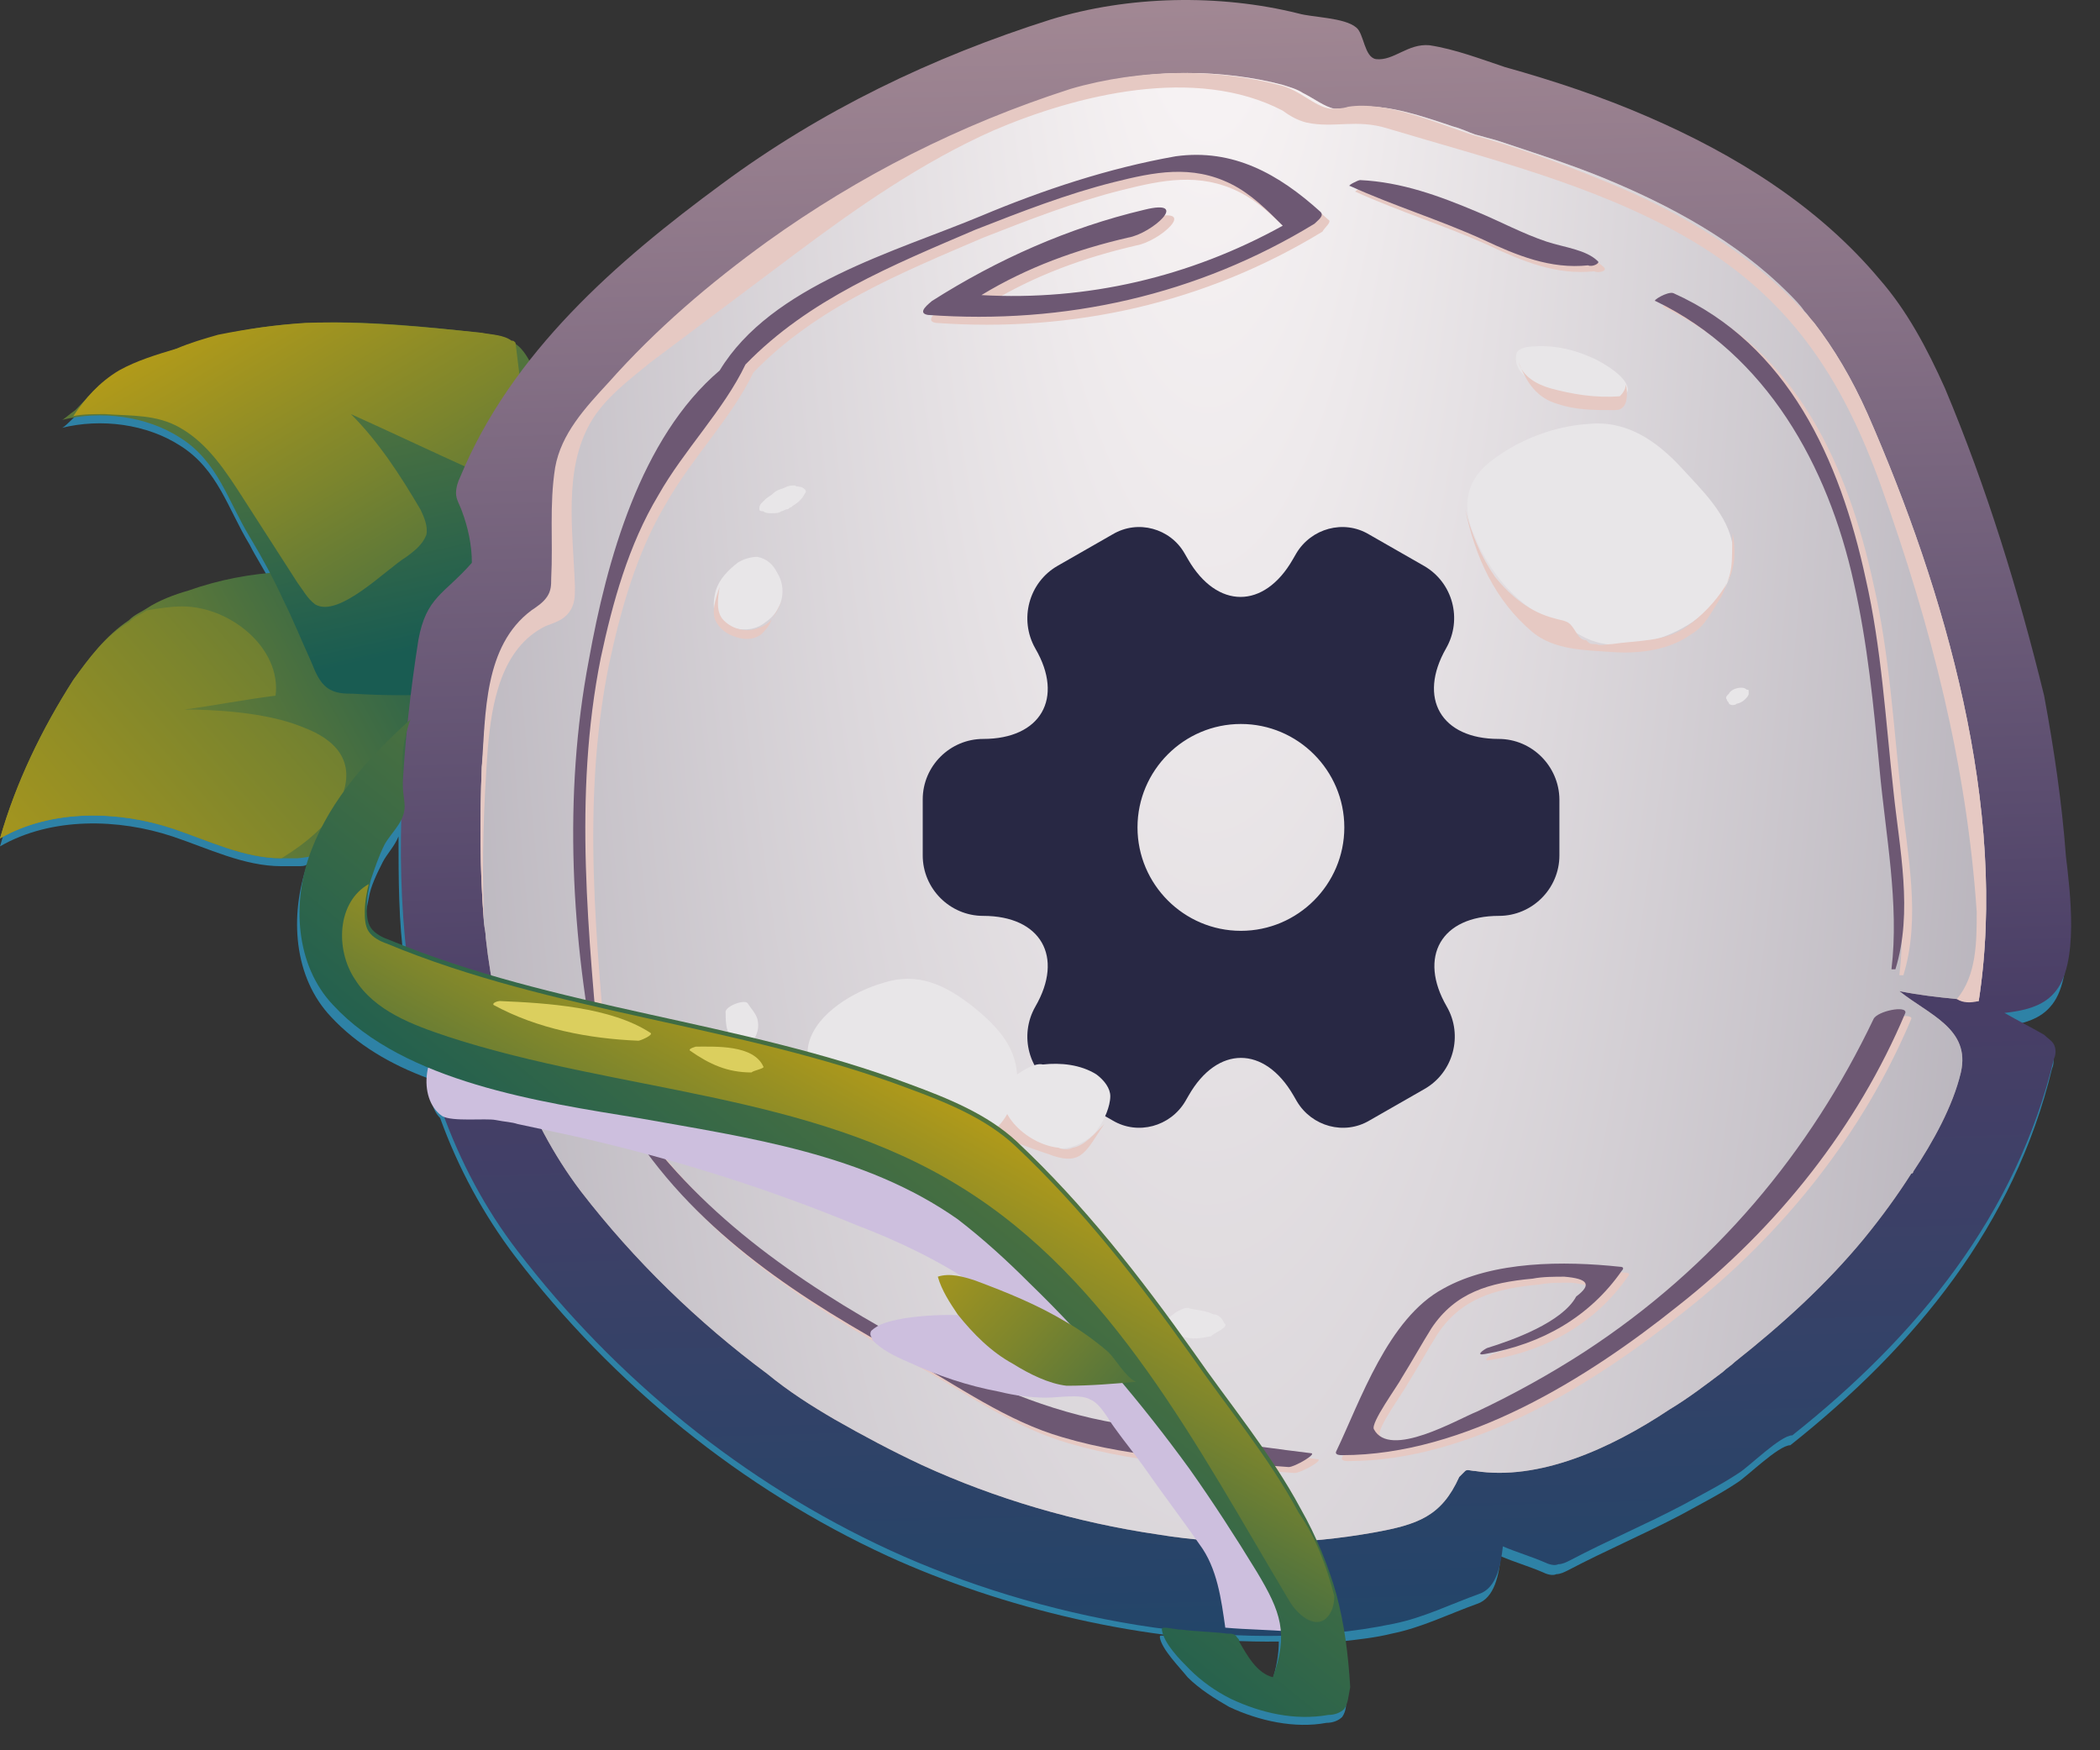 <svg width="66" height="55" viewBox="0 0 66 55" fill="none" xmlns="http://www.w3.org/2000/svg">
<rect x="0" y="0" width="66" height="55" fill="#333333" stroke="none"/>
<path d="M64.119 32.952C63.683 32.703 63.309 32.516 62.873 32.266C63.434 32.204 64.057 32.079 64.431 31.643C65.241 30.771 64.929 28.403 64.805 27.344C64.68 25.661 64.431 23.979 64.119 22.296C63.434 18.994 62.437 15.754 61.066 12.638C60.505 11.392 59.882 10.208 59.01 9.211C57.078 6.905 54.461 5.285 51.719 4.101C50.286 3.478 48.791 2.98 47.233 2.543C46.485 2.294 45.675 1.983 44.865 1.858C44.179 1.796 43.743 2.357 43.182 2.294C42.809 2.232 42.809 1.484 42.559 1.297C42.185 0.986 41.188 0.986 40.752 0.861C38.26 0.238 35.393 0.3 32.963 1.048C29.224 2.232 25.735 3.914 22.619 6.22C20.438 7.778 18.258 9.585 16.575 11.703C16.45 11.516 16.326 11.267 16.077 11.143C16.014 11.08 16.014 11.08 15.952 11.08C15.703 10.893 15.329 10.893 15.017 10.831C13.584 10.644 12.151 10.519 10.718 10.519C10.655 10.519 10.593 10.519 10.531 10.519C10.406 10.519 10.219 10.519 10.095 10.519C9.97 10.519 9.783 10.519 9.658 10.519C9.596 10.519 9.534 10.519 9.471 10.519C9.222 10.519 9.035 10.519 8.786 10.582H8.724C8.537 10.582 8.35 10.644 8.163 10.644C8.101 10.644 8.038 10.644 7.976 10.644C7.851 10.644 7.664 10.706 7.54 10.706C7.477 10.706 7.353 10.769 7.291 10.769C7.166 10.769 7.041 10.831 6.917 10.831C6.854 10.831 6.854 10.831 6.792 10.831C6.73 10.831 6.73 10.831 6.667 10.831C6.231 10.956 5.795 11.08 5.421 11.205C4.798 11.392 4.175 11.516 3.676 11.89C3.427 12.015 3.24 12.202 3.053 12.389C2.866 12.576 2.617 12.825 2.368 13.074C2.181 13.261 1.994 13.448 1.932 13.448C3.178 13.136 4.611 13.323 5.67 14.009C6.854 14.757 7.166 16.003 7.851 17.125C8.038 17.498 8.288 17.872 8.474 18.246C7.602 18.308 6.73 18.495 5.857 18.807C5.421 18.932 4.923 19.119 4.549 19.368C4.362 19.492 4.175 19.555 3.988 19.742C3.303 20.24 2.804 20.926 2.306 21.611C1.309 23.169 0.498 24.851 0 26.596C1.62 25.661 3.739 25.724 5.421 26.284C6.543 26.658 7.664 27.219 8.848 27.219C9.035 27.219 9.16 27.219 9.347 27.219C9.471 27.219 9.596 27.219 9.658 27.157C9.098 28.777 9.222 30.709 10.406 31.955C11.216 32.827 12.275 33.45 13.459 33.886C13.459 33.949 13.522 34.073 13.522 34.136C13.522 34.51 13.584 34.883 13.833 35.133C14.394 36.691 15.204 38.186 16.201 39.495C19.255 43.483 23.305 46.785 27.916 48.904C31.468 50.524 36.017 51.645 40.191 51.583C40.191 51.957 40.129 52.393 39.942 52.954C39.444 52.829 39.07 52.269 38.883 51.832C38.883 51.77 38.821 51.708 38.821 51.708C38.758 51.645 38.634 51.583 38.509 51.583C38.011 51.521 37.574 51.521 37.076 51.459C36.889 51.459 36.702 51.396 36.515 51.396C36.453 51.396 36.453 51.396 36.453 51.459C36.515 51.832 37.076 52.393 37.325 52.705C37.699 53.079 38.197 53.39 38.634 53.639C39.568 54.076 40.69 54.325 41.687 54.138C41.874 54.138 42.061 54.076 42.185 53.951C42.31 53.764 42.31 53.577 42.31 53.39C42.31 52.767 42.248 52.144 42.123 51.583C42.684 51.521 43.245 51.459 43.743 51.334C44.678 51.147 45.55 50.711 46.423 50.399C46.983 50.212 47.108 49.465 47.17 48.904C47.606 49.091 48.043 49.215 48.479 49.402C48.603 49.465 48.791 49.527 48.915 49.465C49.04 49.465 49.164 49.402 49.289 49.34C50.473 48.717 51.657 48.218 52.841 47.595C53.402 47.284 54.025 46.972 54.586 46.598C54.897 46.411 55.894 45.414 56.268 45.414C60.194 42.299 63.309 38.498 64.493 33.575C64.555 33.45 64.555 33.263 64.493 33.139C64.368 33.076 64.244 33.014 64.119 32.952ZM11.59 29.712C11.466 29.525 11.465 29.275 11.465 29.088C11.465 28.777 11.528 28.528 11.59 28.216C11.652 27.842 11.839 27.468 12.026 27.095C12.151 26.845 12.4 26.596 12.525 26.284C12.525 27.593 12.525 28.964 12.712 30.272C12.525 30.21 12.338 30.148 12.151 30.085C11.964 30.023 11.715 29.961 11.59 29.712Z" fill="#2E82A6"/>
<path d="M2.306 21.362C1.309 22.919 0.498 24.602 0 26.347C1.62 25.412 3.739 25.474 5.421 26.035C6.543 26.409 7.664 26.97 8.848 26.97C9.035 26.97 9.16 26.97 9.347 26.97C10.157 26.907 10.905 26.534 11.59 26.16C13.21 25.163 15.578 23.418 16.45 21.673C16.575 21.362 16.7 21.05 16.575 20.739C16.139 19.181 13.21 18.495 11.902 18.184C9.908 17.81 7.851 17.872 5.92 18.558C5.483 18.682 4.985 18.869 4.611 19.119C4.424 19.243 4.237 19.305 4.05 19.492C3.303 19.991 2.804 20.676 2.306 21.362Z" fill="url(#paint0_linear_9_6725)"/>
<path d="M1.932 13.199C3.178 12.887 4.611 13.074 5.67 13.76C6.854 14.507 7.166 15.754 7.851 16.875C8.225 17.498 8.599 18.184 8.911 18.869C9.222 19.492 9.471 20.116 9.783 20.801C9.908 21.113 10.032 21.424 10.281 21.611C10.531 21.798 10.842 21.798 11.091 21.798C13.085 21.922 15.142 21.798 17.136 21.486C17.946 19.492 17.821 17.934 17.821 15.754C17.821 14.258 17.447 12.763 16.7 11.454C16.575 11.205 16.388 10.893 16.139 10.769C16.076 10.706 16.076 10.706 16.014 10.706C15.765 10.519 15.391 10.519 15.079 10.457C11.715 10.083 8.474 9.772 5.234 11.08C4.549 11.329 3.863 11.641 3.178 12.077C2.991 12.202 2.679 12.576 2.368 12.887C2.181 13.012 1.994 13.199 1.932 13.199Z" fill="url(#paint1_linear_9_6725)"/>
<path d="M2.306 13.074C2.617 13.012 2.929 13.012 3.303 13.012C4.113 13.074 4.923 13.012 5.67 13.448C6.543 13.947 7.104 14.819 7.664 15.691C8.225 16.564 8.786 17.436 9.347 18.308C9.534 18.558 9.658 18.807 9.908 18.994C10.655 19.43 12.151 17.872 12.774 17.498C13.023 17.311 13.273 17.125 13.397 16.813C13.459 16.564 13.335 16.252 13.21 16.003C12.587 14.944 11.902 13.884 11.029 13.012C12.275 13.573 13.584 14.196 14.83 14.757C15.08 14.881 15.391 15.006 15.64 14.944C16.077 14.819 16.264 14.32 16.326 13.947C16.513 12.887 16.326 11.828 16.201 10.769C16.139 10.706 16.139 10.706 16.077 10.706C15.827 10.519 15.453 10.519 15.142 10.457C13.335 10.27 11.465 10.083 9.596 10.146C8.661 10.208 7.789 10.332 6.854 10.519C6.418 10.644 5.982 10.769 5.546 10.956C4.923 11.143 4.3 11.329 3.739 11.641C3.116 12.015 2.679 12.513 2.306 13.074Z" fill="url(#paint2_linear_9_6725)"/>
<path d="M2.306 21.362C1.309 22.919 0.498 24.602 0 26.347C1.62 25.412 3.739 25.474 5.421 26.035C6.543 26.409 7.664 26.97 8.848 26.97C9.658 26.471 10.406 25.848 10.718 25.1C11.216 23.916 10.531 23.231 9.534 22.857C8.35 22.359 6.605 22.296 5.795 22.296C6.73 22.172 7.664 21.985 8.661 21.86C8.848 20.365 7.228 19.056 5.733 19.056C5.359 19.056 4.985 19.119 4.611 19.181C4.424 19.305 4.237 19.368 4.05 19.555C3.303 19.991 2.804 20.676 2.306 21.362Z" fill="url(#paint3_linear_9_6725)"/>
<path d="M61.128 12.202C60.568 10.956 59.944 9.772 59.072 8.775C57.14 6.469 54.523 4.849 51.781 3.665C50.348 3.042 48.853 2.543 47.295 2.107C46.547 1.858 45.737 1.546 44.927 1.422C44.242 1.359 43.806 1.92 43.245 1.858C42.871 1.796 42.871 1.048 42.621 0.861C42.248 0.549 41.251 0.549 40.815 0.425C38.322 -0.198 35.456 -0.136 33.026 0.612C29.287 1.796 25.797 3.478 22.682 5.784C19.379 8.214 16.076 11.08 14.456 15.006C14.394 15.13 14.332 15.317 14.332 15.504C14.332 15.691 14.456 15.878 14.519 16.065C14.706 16.564 14.83 17.125 14.83 17.685C13.958 18.682 13.397 18.745 13.148 20.116C12.151 26.471 12.151 33.949 16.264 39.308C19.317 43.296 23.367 46.598 27.978 48.717C32.589 50.835 38.758 52.082 43.806 51.022C44.74 50.835 45.612 50.399 46.485 50.088C47.046 49.901 47.17 49.153 47.233 48.592C47.669 48.779 48.105 48.904 48.541 49.091C48.666 49.153 48.853 49.215 48.977 49.153C49.102 49.153 49.227 49.091 49.351 49.028C50.535 48.405 51.719 47.907 52.903 47.284C53.464 46.972 54.087 46.66 54.648 46.287C54.959 46.1 55.956 45.103 56.33 45.103C60.256 41.987 63.371 38.186 64.555 33.263C64.618 33.139 64.618 32.952 64.555 32.827C64.493 32.703 64.368 32.64 64.244 32.516C63.808 32.266 63.434 32.079 62.998 31.83C63.559 31.768 64.182 31.643 64.555 31.207C65.365 30.335 65.054 27.967 64.929 26.907C64.805 25.225 64.555 23.543 64.244 21.86C63.434 18.558 62.437 15.317 61.128 12.202Z" fill="url(#paint4_linear_9_6725)"/>
<path d="M62.188 31.456C61.938 31.456 61.689 31.394 61.502 31.394C60.879 31.332 60.318 31.269 59.695 31.145C60.63 31.892 61.938 32.329 61.627 33.7C61.377 34.759 60.754 35.88 60.131 36.815C60.131 36.815 60.131 36.877 60.069 36.877C59.633 37.563 59.134 38.248 58.573 38.934C57.389 40.367 56.019 41.613 54.523 42.797C54.398 42.922 54.274 42.984 54.149 43.109C53.651 43.483 53.09 43.919 52.467 44.293C50.597 45.539 48.354 46.536 46.36 46.224C46.236 46.224 46.111 46.162 46.049 46.224C45.986 46.287 45.924 46.349 45.862 46.411C45.301 47.657 44.553 47.907 43.182 48.156C42.123 48.343 41.001 48.468 39.817 48.468C39.755 48.468 39.755 48.468 39.693 48.468C38.633 48.468 37.512 48.405 36.39 48.218C33.835 47.844 31.281 47.097 28.975 46.037C28.04 45.601 27.106 45.103 26.233 44.604C25.486 44.168 24.8 43.732 24.115 43.171C21.934 41.551 19.94 39.619 18.257 37.438C16.513 35.133 15.578 32.329 15.266 29.462C15.266 29.275 15.204 29.088 15.204 28.901C15.079 27.281 15.079 25.724 15.142 24.104C15.204 23.605 15.204 23.107 15.266 22.546C15.329 21.985 15.391 21.424 15.578 20.925C15.765 20.24 16.139 19.617 16.762 19.181C16.949 19.056 17.136 18.932 17.26 18.745C17.385 18.558 17.385 18.371 17.385 18.184C17.447 17 17.323 15.878 17.51 14.694C17.697 13.635 18.444 12.825 19.192 12.015C19.691 11.454 20.189 10.893 20.75 10.395C21.248 9.896 21.809 9.46 22.37 9.024C22.993 8.525 23.616 8.089 24.239 7.591C25.049 7.03 25.86 6.469 26.669 5.971C26.857 5.846 27.106 5.721 27.293 5.597C29.287 4.475 31.468 3.54 33.773 2.793C34.832 2.481 36.079 2.294 37.325 2.294C38.322 2.294 39.381 2.419 40.316 2.668C40.503 2.73 40.752 2.793 40.939 2.917C41.313 3.104 41.624 3.354 41.936 3.416C42.123 3.416 42.31 3.416 42.497 3.354C42.559 3.354 42.684 3.354 42.746 3.354C43.681 3.291 44.74 3.665 45.675 3.977C45.924 4.039 46.173 4.164 46.36 4.226C46.609 4.288 46.796 4.35 47.046 4.413C48.167 4.787 49.351 5.161 50.41 5.597C52.529 6.469 54.585 7.591 56.206 9.211C56.392 9.398 56.579 9.585 56.704 9.772C56.829 9.896 56.891 10.021 57.016 10.146C57.639 10.956 58.2 11.89 58.698 13.012C61.128 18.558 63.122 25.412 62.188 31.456Z" fill="url(#paint5_radial_9_6725)"/>
<path d="M62.188 31.456C61.938 31.456 61.689 31.394 61.502 31.394C60.879 31.332 60.318 31.269 59.695 31.145C60.63 31.892 61.938 32.329 61.627 33.7C61.377 34.759 60.754 35.88 60.131 36.815C60.131 36.815 60.131 36.877 60.069 36.877C59.633 37.563 59.134 38.248 58.573 38.934C57.389 40.367 56.019 41.613 54.523 42.797C54.398 42.922 54.274 42.984 54.149 43.109C53.651 43.483 53.09 43.919 52.467 44.293C50.597 45.539 48.354 46.536 46.36 46.224C46.236 46.224 46.111 46.162 46.049 46.224C45.986 46.287 45.924 46.349 45.862 46.411C45.301 47.657 44.553 47.907 43.182 48.156C42.123 48.343 41.001 48.468 39.817 48.468C39.755 48.468 39.755 48.468 39.693 48.468C38.633 48.468 37.512 48.405 36.39 48.218C33.835 47.844 31.281 47.097 28.975 46.037C28.04 45.601 27.106 45.103 26.233 44.604C25.486 44.168 24.8 43.732 24.115 43.171C21.934 41.551 19.94 39.619 18.257 37.438C16.513 35.133 15.578 32.329 15.266 29.462C15.266 29.275 15.204 29.088 15.204 28.901C15.079 27.281 15.079 25.724 15.142 24.104C15.204 23.605 15.204 23.107 15.266 22.546C15.329 21.985 15.391 21.424 15.578 20.925C15.765 20.24 16.139 19.617 16.762 19.181C16.949 19.056 17.136 18.932 17.26 18.745C17.385 18.558 17.385 18.371 17.385 18.184C17.447 17 17.323 15.878 17.51 14.694C17.697 13.635 18.444 12.825 19.192 12.015C19.691 11.454 20.189 10.893 20.75 10.395C21.248 9.896 21.809 9.46 22.37 9.024C22.993 8.525 23.616 8.089 24.239 7.591C25.049 7.03 25.86 6.469 26.669 5.971C26.857 5.846 27.106 5.721 27.293 5.597C29.287 4.475 31.468 3.54 33.773 2.793C34.832 2.481 36.079 2.294 37.325 2.294C38.322 2.294 39.381 2.419 40.316 2.668C40.503 2.73 40.752 2.793 40.939 2.917C41.313 3.104 41.624 3.354 41.936 3.416C42.123 3.416 42.31 3.416 42.497 3.354C42.559 3.354 42.684 3.354 42.746 3.354C43.681 3.291 44.74 3.665 45.675 3.977C45.924 4.039 46.173 4.164 46.36 4.226C46.609 4.288 46.796 4.35 47.046 4.413C48.167 4.787 49.351 5.161 50.41 5.597C52.529 6.469 54.585 7.591 56.206 9.211C56.392 9.398 56.579 9.585 56.704 9.772C56.829 9.896 56.891 10.021 57.016 10.146C57.639 10.956 58.2 11.89 58.698 13.012C61.128 18.558 63.122 25.412 62.188 31.456Z" fill="url(#paint6_radial_9_6725)"/>
<path d="M47.1 23.22C45.29 23.22 44.55 21.94 45.45 20.37C45.97 19.46 45.66 18.3 44.75 17.78L43.02 16.79C42.23 16.32 41.21 16.6 40.74 17.39L40.63 17.58C39.73 19.15 38.25 19.15 37.34 17.58L37.23 17.39C36.78 16.6 35.76 16.32 34.97 16.79L33.24 17.78C32.33 18.3 32.02 19.47 32.54 20.38C33.45 21.94 32.71 23.22 30.9 23.22C29.86 23.22 29 24.07 29 25.12V26.88C29 27.92 29.85 28.78 30.9 28.78C32.71 28.78 33.45 30.06 32.54 31.63C32.02 32.54 32.33 33.7 33.24 34.22L34.97 35.21C35.76 35.68 36.78 35.4 37.25 34.61L37.36 34.42C38.26 32.85 39.74 32.85 40.65 34.42L40.76 34.61C41.23 35.4 42.25 35.68 43.04 35.21L44.77 34.22C45.68 33.7 45.99 32.53 45.47 31.63C44.56 30.06 45.3 28.78 47.11 28.78C48.15 28.78 49.01 27.93 49.01 26.88V25.12C49 24.08 48.15 23.22 47.1 23.22ZM39 29.25C37.21 29.25 35.75 27.79 35.75 26C35.75 24.21 37.21 22.75 39 22.75C40.79 22.75 42.25 24.21 42.25 26C42.25 27.79 40.79 29.25 39 29.25Z" fill="#282844"/>
<path d="M62.188 31.456C61.938 31.519 61.689 31.519 61.502 31.394C62.125 30.646 62.125 29.587 62.125 28.652C61.814 24.041 60.692 19.679 59.134 15.317C57.888 11.828 56.206 9.273 52.903 7.404C50.037 5.784 46.734 4.974 43.618 4.039C42.621 3.727 41.936 4.039 41.064 3.852C40.814 3.79 40.565 3.665 40.316 3.478C37.574 2.045 33.835 2.98 31.218 4.101C28.975 5.098 26.919 6.531 24.925 8.027C23.429 9.149 21.934 10.27 20.438 11.392C19.753 11.953 19.005 12.513 18.569 13.261C17.697 14.757 18.008 16.688 18.07 18.433C18.07 18.745 18.07 18.994 17.884 19.243C17.697 19.492 17.447 19.555 17.136 19.679C15.765 20.365 15.453 22.047 15.329 23.543C15.204 25.225 15.142 26.97 15.204 28.652C15.204 28.715 15.204 28.839 15.204 28.901C15.079 27.281 15.079 25.724 15.142 24.104C15.266 22.421 15.204 20.302 16.7 19.181C16.887 19.056 17.073 18.932 17.198 18.745C17.323 18.558 17.323 18.371 17.323 18.184C17.385 17 17.26 15.878 17.447 14.694C17.634 13.635 18.382 12.825 19.13 12.015C20.625 10.332 22.308 8.899 24.115 7.591C26.981 5.534 30.159 3.914 33.648 2.793C34.708 2.481 35.954 2.294 37.2 2.294C38.197 2.294 39.257 2.419 40.191 2.668C40.814 2.793 41.313 3.354 41.811 3.416C41.998 3.416 42.185 3.416 42.372 3.354C43.556 3.167 45.114 3.852 46.236 4.226C47.606 4.6 48.977 5.098 50.348 5.659C52.841 6.656 55.271 8.089 57.016 10.146C57.639 10.956 58.2 11.89 58.698 13.012C61.128 18.558 63.122 25.412 62.188 31.456Z" fill="#E6C9C3"/>
<path d="M41.749 6.905C40.441 5.721 39.007 4.911 37.2 5.161C35.082 5.534 33.026 6.22 31.094 7.03C28.414 8.152 24.489 9.211 22.869 11.89C20.376 14.009 19.317 17.872 18.756 20.988C17.946 25.225 18.195 29.774 19.067 34.011H19.13C18.756 29.649 18.258 25.287 19.13 20.925C19.504 19.181 20.002 17.374 20.937 15.816C21.747 14.383 22.993 13.136 23.679 11.703C25.673 9.647 28.29 8.588 30.907 7.466C32.34 6.905 33.773 6.344 35.269 5.971C36.515 5.659 37.699 5.41 38.945 6.033C39.568 6.344 40.067 6.843 40.565 7.341C37.637 8.962 34.396 9.709 31.094 9.522C32.527 8.65 34.085 8.089 35.705 7.715C36.453 7.591 37.699 6.469 36.203 6.843C33.836 7.404 31.592 8.401 29.536 9.709C29.474 9.772 29.038 10.083 29.411 10.146C33.711 10.457 37.886 9.522 41.562 7.279C41.624 7.155 41.874 6.968 41.749 6.905Z" fill="#E6C9C3"/>
<path d="M41.375 45.85C39.319 45.601 37.325 45.29 35.331 44.916C33.088 44.542 31.156 43.669 29.162 42.61C25.797 40.803 22.619 38.747 20.314 35.631C20.251 35.569 20.002 35.694 20.064 35.756C22.183 38.996 25.423 41.052 28.726 42.859C30.284 43.732 31.841 44.853 33.586 45.352C35.892 46.037 38.384 46.1 40.69 46.287C40.877 46.287 41.687 45.85 41.375 45.85Z" fill="#E6C9C3"/>
<path d="M59.072 32.204C57.078 36.379 54.087 39.993 49.974 42.672C48.915 43.358 47.793 43.981 46.609 44.542C45.986 44.791 43.868 46.037 43.369 45.103C43.245 44.916 44.117 43.732 44.242 43.483C44.553 42.984 44.865 42.423 45.176 41.925C45.924 40.803 46.983 40.492 48.354 40.367C48.666 40.305 49.04 40.305 49.351 40.305C50.099 40.367 50.224 40.554 49.725 40.928C49.289 41.738 47.731 42.299 46.921 42.548C46.796 42.61 46.547 42.797 46.859 42.735C48.666 42.423 50.161 41.551 51.158 40.118C51.221 40.055 51.221 39.993 51.096 39.993C49.351 39.806 47.108 39.806 45.55 40.678C43.805 41.613 42.933 44.23 42.185 45.788C42.123 45.913 42.31 45.913 42.372 45.913C46.236 45.913 50.099 43.483 52.903 41.239C56.081 38.747 58.573 35.569 60.069 32.017C60.131 31.83 59.197 31.955 59.072 32.204Z" fill="#E6C9C3"/>
<path d="M59.757 25.038C59.508 22.795 59.383 20.552 58.885 18.371C58.075 14.632 56.455 11.018 52.841 9.398C52.654 9.335 52.155 9.647 52.28 9.647C55.769 11.329 57.701 14.819 58.511 18.495C58.947 20.427 59.134 22.359 59.321 24.353C59.508 26.409 59.944 28.59 59.695 30.646C59.695 30.646 59.757 30.646 59.82 30.646C60.38 28.839 59.944 26.845 59.757 25.038Z" fill="#E6C9C3"/>
<path d="M50.41 8.401C50.037 8.027 49.351 7.965 48.79 7.778C48.043 7.528 47.357 7.155 46.609 6.843C45.425 6.344 44.242 5.908 42.933 5.846C42.871 5.846 42.497 6.033 42.621 6.033C43.992 6.656 45.425 7.092 46.796 7.715C47.856 8.214 48.915 8.65 50.099 8.525C50.224 8.588 50.535 8.525 50.41 8.401Z" fill="#E6C9C3"/>
<path d="M41.5 6.656C40.191 5.472 38.758 4.662 36.951 4.911C34.833 5.285 32.776 5.971 30.845 6.781C28.165 7.902 24.239 8.962 22.619 11.641C20.127 13.76 19.067 17.623 18.507 20.739C17.697 24.976 17.946 29.525 18.818 33.762H18.881C18.507 29.4 18.008 25.038 18.881 20.676C19.254 18.932 19.753 17.125 20.688 15.567C21.498 14.133 22.744 12.887 23.429 11.454C25.423 9.398 28.041 8.338 30.658 7.217C32.091 6.656 33.524 6.095 35.019 5.721C36.266 5.41 37.45 5.161 38.696 5.784C39.319 6.095 39.818 6.594 40.316 7.092C37.387 8.712 34.147 9.46 30.845 9.273C32.278 8.401 33.836 7.84 35.456 7.466C36.203 7.341 37.45 6.22 35.954 6.594C33.586 7.155 31.343 8.152 29.287 9.46C29.224 9.522 28.788 9.834 29.162 9.896C33.462 10.208 37.637 9.273 41.313 7.03C41.438 6.905 41.624 6.781 41.5 6.656Z" fill="#6D5873"/>
<path d="M41.188 45.663C39.132 45.414 37.138 45.103 35.144 44.729C32.901 44.355 30.969 43.483 28.975 42.423C25.61 40.616 22.432 38.56 20.127 35.444C20.064 35.382 19.815 35.507 19.878 35.569C21.996 38.809 25.236 40.865 28.539 42.672C30.097 43.545 31.655 44.666 33.399 45.165C35.705 45.85 38.197 45.913 40.503 46.1C40.69 46.1 41.438 45.663 41.188 45.663Z" fill="#6D5873"/>
<path d="M58.885 32.017C56.891 36.192 53.9 39.806 49.787 42.486C48.728 43.171 47.606 43.794 46.423 44.355C45.799 44.604 43.681 45.85 43.182 44.916C43.058 44.729 43.93 43.545 44.055 43.296C44.366 42.797 44.678 42.236 44.989 41.738C45.737 40.616 46.796 40.305 48.167 40.18C48.479 40.118 48.853 40.118 49.164 40.118C49.912 40.18 50.037 40.367 49.538 40.741C49.102 41.551 47.544 42.112 46.734 42.361C46.609 42.423 46.36 42.61 46.672 42.548C48.479 42.236 49.974 41.364 50.971 39.931C51.034 39.868 51.034 39.806 50.909 39.806C49.164 39.619 46.921 39.619 45.363 40.492C43.618 41.426 42.746 44.043 41.998 45.601C41.936 45.726 42.123 45.726 42.185 45.726C46.049 45.726 49.912 43.296 52.716 41.052C55.894 38.56 58.386 35.382 59.882 31.83C59.944 31.581 59.01 31.768 58.885 32.017Z" fill="#6D5873"/>
<path d="M59.508 24.851C59.259 22.608 59.134 20.365 58.636 18.184C57.826 14.445 56.206 10.831 52.591 9.211C52.404 9.149 51.906 9.46 52.031 9.46C55.52 11.143 57.452 14.632 58.262 18.308C58.698 20.24 58.885 22.172 59.072 24.166C59.259 26.222 59.695 28.403 59.446 30.459C59.446 30.459 59.508 30.459 59.57 30.459C60.131 28.652 59.695 26.658 59.508 24.851Z" fill="#6D5873"/>
<path d="M50.224 8.214C49.85 7.84 49.164 7.778 48.603 7.591C47.856 7.341 47.17 6.968 46.422 6.656C45.239 6.158 44.055 5.721 42.746 5.659C42.684 5.659 42.31 5.846 42.435 5.846C43.805 6.469 45.239 6.905 46.609 7.528C47.669 8.027 48.728 8.463 49.912 8.338C50.037 8.401 50.286 8.276 50.224 8.214Z" fill="#6D5873"/>
<path d="M54.461 17.187C54.336 16.19 53.464 15.38 52.841 14.694C52.031 13.822 51.096 13.199 49.912 13.323C48.853 13.386 47.731 13.822 46.921 14.445C46.049 15.068 45.924 15.941 46.36 16.875C46.921 18.246 47.98 19.305 49.227 19.679C49.663 19.991 50.037 20.178 50.473 20.24C52.218 20.489 54.71 19.119 54.461 17.187Z" fill="#E8E6E8"/>
<path d="M50.099 11.267C49.413 10.956 48.79 10.831 48.105 10.893C47.98 10.893 47.731 10.956 47.669 11.08C47.357 12.202 49.85 12.576 50.535 12.576C50.66 12.576 51.221 12.451 51.158 12.202C51.096 11.828 50.473 11.454 50.099 11.267Z" fill="#E8E6E8"/>
<path d="M54.959 21.736C54.959 21.673 54.959 21.673 54.897 21.673C54.835 21.611 54.773 21.611 54.71 21.611C54.586 21.611 54.399 21.673 54.336 21.798C54.274 21.86 54.212 21.922 54.274 21.985C54.274 22.047 54.336 22.047 54.336 22.11C54.399 22.172 54.523 22.172 54.586 22.11C54.648 22.11 54.773 22.047 54.835 21.985C54.897 21.922 54.959 21.86 54.959 21.798V21.736Z" fill="#E8E6E8"/>
<path d="M24.426 17.997C24.302 17.748 24.115 17.561 23.803 17.498C23.616 17.498 23.367 17.561 23.18 17.685C22.869 17.934 22.619 18.184 22.495 18.558C22.432 18.807 22.37 19.181 22.557 19.43C22.869 19.804 23.616 19.928 24.052 19.555C24.613 19.181 24.738 18.495 24.426 17.997Z" fill="#E8E6E8"/>
<path d="M25.299 15.38C25.236 15.317 25.236 15.38 25.299 15.38C25.174 15.255 25.049 15.317 24.987 15.255C24.863 15.255 24.8 15.255 24.675 15.317C24.551 15.38 24.426 15.38 24.302 15.504C24.239 15.567 24.115 15.629 24.052 15.691C23.99 15.754 23.99 15.754 23.928 15.816C23.866 15.878 23.866 15.941 23.866 16.003C23.866 16.065 23.928 16.065 23.99 16.065C24.052 16.128 24.177 16.128 24.239 16.128C24.364 16.128 24.489 16.128 24.551 16.065C24.613 16.065 24.675 16.003 24.738 16.003C24.8 16.003 24.8 15.941 24.863 15.941C24.925 15.878 25.049 15.816 25.112 15.754C25.174 15.691 25.236 15.629 25.299 15.504C25.361 15.442 25.299 15.38 25.299 15.38Z" fill="#E8E6E8"/>
<path d="M54.461 16.751C54.398 17.374 54.523 17.872 54.212 18.433C53.9 18.931 53.464 19.368 53.028 19.679C52.342 20.178 51.47 20.116 50.66 20.24C50.473 20.24 50.348 20.302 50.161 20.24C49.974 20.24 49.974 20.24 49.85 20.116C49.6 20.116 49.538 19.804 49.351 19.617C49.227 19.492 49.04 19.492 48.853 19.43C48.105 19.243 47.482 18.745 46.983 18.122C46.547 17.498 46.236 16.751 46.049 16.003C46.36 17.498 46.983 18.869 48.167 19.866C48.853 20.427 49.787 20.427 50.66 20.489C51.532 20.552 52.467 20.427 53.152 19.929C53.589 19.679 53.775 19.243 54.025 18.869C54.149 18.682 54.212 18.495 54.274 18.308C54.586 17.81 54.523 17.187 54.461 16.751Z" fill="#E6C9C3"/>
<path d="M51.096 12.077C51.096 12.202 51.034 12.326 50.909 12.451C50.161 12.513 49.413 12.389 48.728 12.202C48.292 12.077 47.856 11.828 47.731 11.392C47.98 12.015 48.292 12.513 48.977 12.7C49.538 12.887 50.099 12.887 50.722 12.887C50.784 12.887 50.909 12.887 50.971 12.825C51.158 12.7 51.158 12.326 51.096 12.077Z" fill="#E6C9C3"/>
<path d="M34.459 33.762C33.96 33.45 33.337 33.388 32.776 33.45C32.527 33.388 32.153 33.637 31.966 33.762C31.904 32.827 31.281 32.204 30.595 31.643C29.723 30.958 28.851 30.522 27.729 30.895C26.857 31.145 25.673 31.83 25.423 32.765C25.174 33.7 26.047 34.572 26.545 35.257C26.857 35.631 27.106 36.005 27.48 36.192C27.48 36.254 27.542 36.254 27.542 36.317C28.227 37.127 29.349 36.691 30.159 36.317C30.72 36.005 31.343 35.631 31.655 35.07C31.779 35.32 31.904 35.569 32.153 35.694C32.402 35.88 32.839 36.005 33.15 36.067C33.586 36.192 34.334 35.818 34.521 35.444C34.708 35.195 34.895 34.759 34.895 34.447C34.895 34.198 34.708 33.949 34.459 33.762Z" fill="#E8E6E8"/>
<path d="M33.898 38.747C33.711 38.498 33.337 38.435 33.088 38.373C32.652 38.248 32.278 38.311 31.842 38.373C31.592 38.435 31.281 38.56 31.156 38.747C31.032 38.996 30.907 39.245 31.094 39.495C31.218 39.681 31.468 39.868 31.655 39.993C32.029 40.118 32.527 40.118 32.901 40.118C33.212 40.055 33.586 39.931 33.836 39.744C34.085 39.495 34.147 39.058 33.898 38.747Z" fill="#E8E6E8"/>
<path d="M23.803 32.017C23.741 31.83 23.616 31.706 23.492 31.519C23.367 31.394 22.744 31.643 22.806 31.83C22.806 32.017 22.806 32.204 22.869 32.391C22.931 32.578 23.118 32.703 23.305 32.765C23.429 32.827 23.679 32.703 23.741 32.578C23.803 32.453 23.866 32.266 23.803 32.017Z" fill="#E8E6E8"/>
<path d="M38.509 41.613C38.447 41.551 38.447 41.489 38.384 41.426C38.322 41.364 38.26 41.302 38.135 41.302C37.886 41.177 37.636 41.177 37.387 41.115C37.263 41.052 37.076 41.177 36.951 41.239C36.889 41.302 36.639 41.426 36.702 41.551C36.826 41.738 36.951 41.925 37.138 41.987C37.45 42.112 37.761 42.049 38.073 41.987C38.073 41.925 38.571 41.738 38.509 41.613Z" fill="#E8E6E8"/>
<path d="M34.708 35.32C34.396 35.631 34.085 36.005 33.711 36.067C33.586 36.13 33.399 36.13 33.275 36.067C32.652 36.005 31.966 35.569 31.655 35.008C31.343 35.569 30.782 35.88 30.284 36.192C29.91 36.441 29.474 36.628 29.038 36.753C28.664 36.815 28.352 36.691 27.978 36.628C27.667 36.566 27.417 36.317 27.23 36.067C26.545 35.133 25.797 34.26 25.486 33.139C25.486 33.762 25.797 34.323 26.109 34.883C26.67 35.756 27.168 36.566 27.854 37.314C28.29 37.376 28.851 37.376 29.224 37.251C29.474 37.189 29.661 37.064 29.91 36.94C30.533 36.566 31.094 36.192 31.592 35.631C31.468 35.818 32.963 36.254 33.088 36.317C34.023 36.628 34.147 36.13 34.708 35.32Z" fill="#E6C9C3"/>
<path d="M34.085 39.121C34.023 39.495 33.711 39.806 33.399 39.931C32.839 40.118 30.782 40.305 31.094 39.245C30.969 39.681 31.094 40.118 31.53 40.305C32.029 40.554 32.589 40.616 33.15 40.429C33.649 40.242 34.023 39.744 34.085 39.121Z" fill="#E6C9C3"/>
<path d="M24.613 18.807C24.426 19.181 24.302 19.617 23.803 19.742C23.492 19.866 23.055 19.804 22.744 19.492C22.495 19.243 22.557 18.807 22.619 18.433C22.495 18.807 22.308 19.305 22.557 19.617C22.682 19.804 22.869 19.928 23.055 19.991C23.367 20.116 23.679 20.116 23.928 19.929C24.052 19.804 24.177 19.679 24.239 19.492C24.364 19.305 24.489 19.056 24.613 18.807Z" fill="#E6C9C3"/>
<path d="M16.264 35.32C16.824 35.444 17.447 35.569 18.008 35.694C21.061 36.379 24.052 37.314 26.919 38.498C28.227 38.996 29.536 39.619 30.72 40.429C30.969 40.616 31.281 40.741 31.592 40.928C31.717 41.052 32.091 41.613 32.153 41.613C30.969 41.302 29.661 41.239 28.414 41.426C28.103 41.489 27.729 41.551 27.48 41.738C27.417 41.8 27.355 41.8 27.355 41.925C27.355 41.987 27.417 42.049 27.417 42.112C27.729 42.423 28.103 42.61 28.539 42.797C29.474 43.233 30.408 43.545 31.405 43.732C31.904 43.856 32.402 43.919 32.901 43.919C33.275 43.919 33.96 43.794 34.272 43.981C34.583 44.106 34.833 44.604 35.02 44.853C35.331 45.29 35.643 45.663 35.954 46.1C36.515 46.91 37.138 47.72 37.699 48.53C38.26 49.278 38.384 50.275 38.509 51.147C39.194 51.209 39.88 51.209 40.565 51.272C40.628 51.272 39.631 48.218 39.506 47.969C38.883 46.723 38.073 45.539 37.325 44.355C36.64 43.296 35.954 42.236 35.269 41.239C34.583 40.18 33.836 39.058 32.901 38.186C31.779 37.127 30.471 36.379 29.038 35.756C26.483 34.572 23.616 33.886 20.875 33.263C19.255 32.889 17.572 32.516 15.89 32.453C15.329 32.453 14.706 32.391 14.207 32.578C13.335 32.889 13.086 34.51 13.896 35.07C14.207 35.257 15.267 35.133 15.578 35.195C15.89 35.257 16.076 35.257 16.264 35.32Z" fill="#CDBFDE"/>
<path d="M42.248 53.702C42.123 53.826 41.936 53.889 41.749 53.889C40.69 54.076 39.631 53.826 38.696 53.39C38.197 53.141 37.761 52.829 37.387 52.456C37.076 52.144 36.577 51.645 36.515 51.209C36.515 51.147 36.577 51.147 36.577 51.147C36.764 51.147 36.951 51.209 37.138 51.209C37.637 51.272 38.073 51.272 38.571 51.334C38.696 51.334 38.821 51.334 38.883 51.459C38.945 51.521 38.945 51.521 38.945 51.583C39.194 52.019 39.506 52.58 40.004 52.705C40.503 51.334 40.254 50.648 39.506 49.402C38.821 48.281 38.135 47.221 37.387 46.162C35.892 44.106 34.209 42.112 32.34 40.305C31.655 39.619 30.907 38.934 30.097 38.311C27.168 36.254 23.554 35.756 20.064 35.133C17.011 34.634 12.712 34.011 10.468 31.581C9.284 30.335 9.16 28.341 9.783 26.721C10.406 25.1 11.59 23.792 12.899 22.608C12.587 23.48 12.587 24.29 12.712 25.225C12.774 25.786 12.338 26.097 12.088 26.534C11.902 26.907 11.777 27.281 11.652 27.655C11.59 27.904 11.528 28.216 11.528 28.528C11.528 28.715 11.528 28.964 11.652 29.151C11.777 29.338 12.026 29.462 12.213 29.525C17.447 31.706 23.305 32.079 28.601 34.073C29.785 34.51 31.032 35.008 31.966 35.88C34.085 37.874 35.83 40.118 37.512 42.486C38.634 44.106 39.942 45.663 40.877 47.408C41.375 48.281 41.749 49.215 41.998 50.088C42.248 51.022 42.372 51.957 42.435 53.016C42.372 53.328 42.372 53.515 42.248 53.702Z" fill="url(#paint7_linear_9_6725)"/>
<path d="M41.936 50.15C41.936 50.399 41.874 50.711 41.624 50.898C41.251 51.147 40.752 50.711 40.503 50.275C37.636 45.477 34.957 40.242 30.221 37.314C25.423 34.323 19.441 34.323 14.082 32.578C12.961 32.204 11.777 31.768 11.154 30.771C10.531 29.836 10.593 28.341 11.59 27.78C11.528 28.029 11.465 28.341 11.465 28.652C11.465 28.839 11.465 29.088 11.59 29.275C11.715 29.462 11.964 29.587 12.151 29.649C17.385 31.83 23.242 32.204 28.539 34.198C29.723 34.634 30.969 35.133 31.904 36.005C34.022 37.999 35.767 40.242 37.45 42.61C38.571 44.23 39.88 45.788 40.815 47.533C41.375 48.343 41.687 49.215 41.936 50.15Z" fill="url(#paint8_linear_9_6725)"/>
<path d="M20.438 32.453C19.192 31.643 17.198 31.519 15.703 31.456C15.64 31.456 15.453 31.519 15.516 31.581C16.887 32.329 18.507 32.64 20.064 32.703C20.127 32.703 20.563 32.516 20.438 32.453Z" fill="#DBCF5E"/>
<path d="M23.99 33.513C23.679 32.827 22.495 32.889 21.872 32.889C21.872 32.889 21.622 32.952 21.685 33.014C22.308 33.45 22.869 33.7 23.616 33.7C23.678 33.637 24.052 33.575 23.99 33.513Z" fill="#DBCF5E"/>
<path d="M30.097 41.302C30.595 41.925 31.156 42.486 31.841 42.859C32.34 43.171 32.963 43.483 33.524 43.545C34.272 43.545 35.019 43.483 35.705 43.42C35.393 43.296 35.082 42.735 34.833 42.486C34.396 42.112 33.96 41.8 33.524 41.551C32.589 40.99 31.655 40.616 30.658 40.242C30.284 40.118 29.848 39.993 29.474 40.118C29.598 40.554 29.848 40.928 30.097 41.302Z" fill="url(#paint9_linear_9_6725)"/>
<defs>
<linearGradient id="paint0_linear_9_6725" x1="-2.86" y1="28.514" x2="15.146" y2="18.862" gradientUnits="userSpaceOnUse">
<stop stop-color="#B39B19"/>
<stop offset="0.374" stop-color="#7C852D"/>
<stop offset="1" stop-color="#195C52"/>
</linearGradient>
<linearGradient id="paint1_linear_9_6725" x1="6.467" y1="-1.408" x2="11.376" y2="20.818" gradientUnits="userSpaceOnUse">
<stop stop-color="#B39B19"/>
<stop offset="0.374" stop-color="#7C852D"/>
<stop offset="1" stop-color="#195C52"/>
</linearGradient>
<linearGradient id="paint2_linear_9_6725" x1="7.579" y1="9.143" x2="16.451" y2="24.255" gradientUnits="userSpaceOnUse">
<stop stop-color="#B39B19"/>
<stop offset="0.374" stop-color="#7C852D"/>
<stop offset="1" stop-color="#195C52"/>
</linearGradient>
<linearGradient id="paint3_linear_9_6725" x1="-0.858" y1="29.681" x2="20.801" y2="10.737" gradientUnits="userSpaceOnUse">
<stop stop-color="#B39B19"/>
<stop offset="0.374" stop-color="#7C852D"/>
<stop offset="1" stop-color="#195C52"/>
</linearGradient>
<linearGradient id="paint4_linear_9_6725" x1="37.705" y1="-11.419" x2="39.736" y2="65.737" gradientUnits="userSpaceOnUse">
<stop stop-color="#BFA0A2"/>
<stop offset="0.26" stop-color="#8B7588"/>
<stop offset="0.564" stop-color="#493E66"/>
<stop offset="0.818" stop-color="#224569"/>
<stop offset="1" stop-color="#0A4A6B"/>
</linearGradient>
<radialGradient id="paint5_radial_9_6725" cx="0" cy="0" r="1" gradientUnits="userSpaceOnUse" gradientTransform="translate(36.893 -0.702) scale(88.133 88.133)">
<stop stop-color="#CCAAAC"/>
<stop offset="1" stop-color="#6C6778"/>
</radialGradient>
<radialGradient id="paint6_radial_9_6725" cx="0" cy="0" r="1" gradientUnits="userSpaceOnUse" gradientTransform="translate(37.947 -10.822) scale(56.169 243.162)">
<stop stop-color="#FFFBFB"/>
<stop offset="1" stop-color="#6C6778"/>
</radialGradient>
<linearGradient id="paint7_linear_9_6725" x1="45.109" y1="16.322" x2="22.364" y2="44.425" gradientUnits="userSpaceOnUse">
<stop stop-color="#B39B19"/>
<stop offset="0.374" stop-color="#7C852D"/>
<stop offset="1" stop-color="#195C52"/>
</linearGradient>
<linearGradient id="paint8_linear_9_6725" x1="29.399" y1="34.167" x2="23.114" y2="45.461" gradientUnits="userSpaceOnUse">
<stop stop-color="#B39B19"/>
<stop offset="0.374" stop-color="#7C852D"/>
<stop offset="1" stop-color="#195C52"/>
</linearGradient>
<linearGradient id="paint9_linear_9_6725" x1="28.779" y1="38.697" x2="38.282" y2="47.2" gradientUnits="userSpaceOnUse">
<stop stop-color="#B39B19"/>
<stop offset="0.374" stop-color="#7C852D"/>
<stop offset="1" stop-color="#195C52"/>
</linearGradient>
</defs>
</svg>
